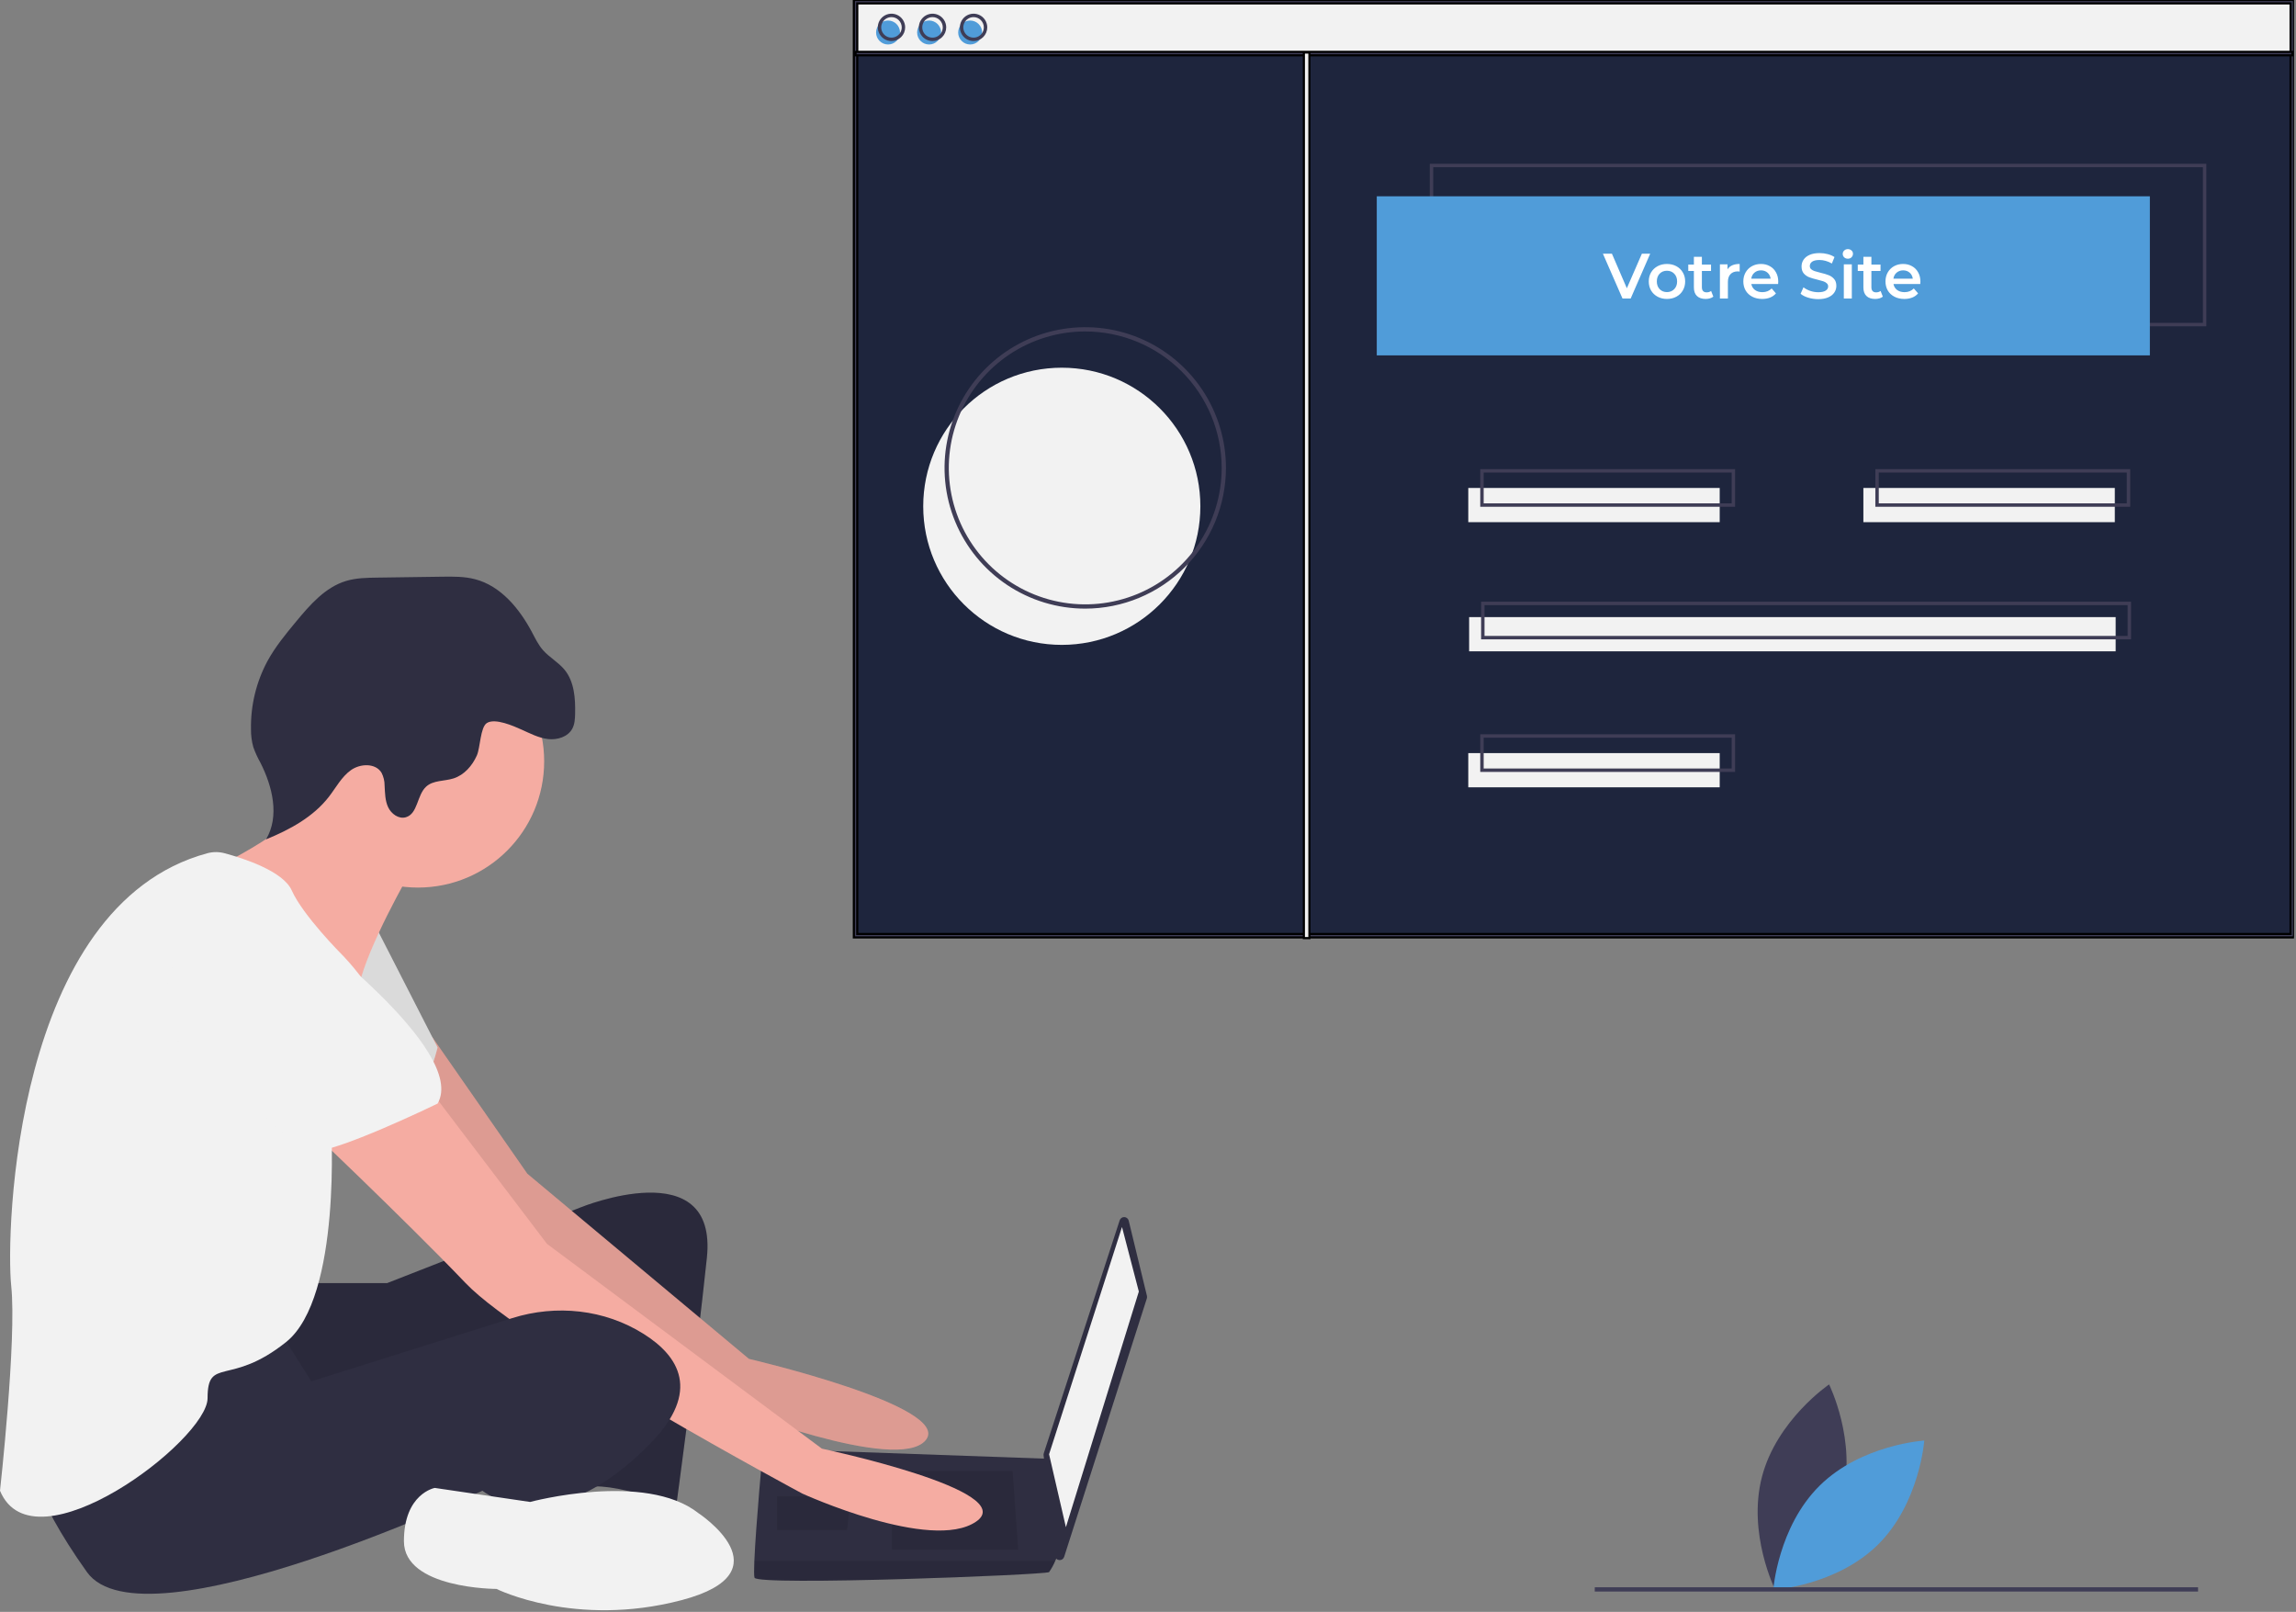 <svg width="1077" height="756" viewBox="0 0 1077 756" fill="none" xmlns="http://www.w3.org/2000/svg">
<rect x="0" y="0" width="1077" height="756" fill="#808080" stroke="none"/>
<g clip-path="url(#clip0)">
<rect x="401" y="26" width="674" height="413" fill="#1E253D"/>
<rect x="401" width="674" height="24" fill="#F2F2F2"/>
<path d="M864.146 702.423C857.161 729.021 832.687 745.643 832.687 745.643C832.687 745.643 819.536 719.141 826.521 692.543C833.506 665.945 857.98 649.323 857.98 649.323C857.98 649.323 871.13 675.825 864.146 702.423Z" fill="#3F3D56"/>
<path d="M853.552 696.797C833.989 716.124 831.801 745.628 831.801 745.628C831.801 745.628 861.329 743.796 880.892 724.469C900.454 705.142 902.643 675.638 902.643 675.638C902.643 675.638 873.114 677.469 853.552 696.797Z" fill="#509CD9"/>
<path d="M144.734 601.808H181.575L272.363 566.283C272.363 566.283 336.836 539.967 331.573 589.966C326.31 639.965 317.099 707.069 317.099 707.069C317.099 707.069 288.152 693.912 272.363 697.859C256.574 701.806 267.1 617.597 267.1 617.597C267.1 617.597 138.155 679.438 126.313 671.544C114.471 663.649 111.84 608.387 111.84 608.387L144.734 601.808Z" fill="#2F2E41"/>
<path opacity="0.1" d="M144.734 601.808H181.575L272.363 566.283C272.363 566.283 336.836 539.967 331.573 589.966C326.31 639.965 317.099 707.069 317.099 707.069C317.099 707.069 288.152 693.912 272.363 697.859C256.574 701.806 267.1 617.597 267.1 617.597C267.1 617.597 138.155 679.438 126.313 671.544C114.471 663.649 111.84 608.387 111.84 608.387L144.734 601.808Z" fill="black"/>
<path d="M202.778 486.434L247.364 550.494L351.309 637.334C351.309 637.334 447.36 659.702 434.202 675.491C421.045 691.28 340.783 659.702 340.783 659.702C340.783 659.702 221.048 572.861 217.101 566.283C213.154 559.704 169.734 497.863 169.734 497.863L202.778 486.434Z" fill="#F5ACA2"/>
<path opacity="0.1" d="M202.778 486.434L247.364 550.494L351.309 637.334C351.309 637.334 447.36 659.702 434.202 675.491C421.045 691.28 340.783 659.702 340.783 659.702C340.783 659.702 221.048 572.861 217.101 566.283C213.154 559.704 169.734 497.863 169.734 497.863L202.778 486.434Z" fill="black"/>
<path d="M176.312 434.706L205.259 491.284C205.259 491.284 198.68 518.915 188.154 521.547C177.628 524.178 132.892 487.337 132.892 487.337L176.312 434.706Z" fill="#F2F2F2"/>
<path opacity="0.1" d="M176.312 434.706L205.259 491.284C205.259 491.284 198.68 518.915 188.154 521.547C177.628 524.178 132.892 487.337 132.892 487.337L176.312 434.706Z" fill="black"/>
<path d="M529.451 572.514L538.002 607.786C538.097 608.179 538.082 608.591 537.959 608.976L499.171 730.188C499.018 730.668 498.704 731.08 498.283 731.357C497.862 731.634 497.359 731.758 496.857 731.709C496.355 731.659 495.886 731.439 495.527 731.086C495.168 730.732 494.941 730.266 494.884 729.765L489.518 682.546C489.483 682.232 489.515 681.915 489.613 681.615L525.215 572.351C525.364 571.895 525.657 571.5 526.051 571.226C526.444 570.952 526.916 570.814 527.395 570.832C527.874 570.851 528.334 571.025 528.705 571.328C529.076 571.632 529.338 572.048 529.451 572.514Z" fill="#2F2E41"/>
<path d="M526.306 575.493L534.2 605.756L499.99 716.28L492.096 682.07L526.306 575.493Z" fill="#F2F2F2"/>
<path d="M353.941 739.964C355.256 743.911 490.78 738.648 492.096 737.332C493.243 735.684 494.213 733.92 494.99 732.069C496.227 729.437 497.359 726.806 497.359 726.806L492.096 684.201L357.888 679.438C357.888 679.438 354.533 715.543 353.848 732.069C353.677 736.24 353.677 739.174 353.941 739.964Z" fill="#2F2E41"/>
<path opacity="0.1" d="M474.991 689.965L477.622 726.806H418.413V689.965H474.991Z" fill="black"/>
<path opacity="0.1" d="M398.677 701.806L399.03 701.736L397.361 717.596H364.467V701.806H398.677Z" fill="black"/>
<path opacity="0.1" d="M353.941 739.964C355.256 743.911 490.78 738.648 492.096 737.332C493.243 735.684 494.213 733.92 494.99 732.069H353.848C353.677 736.24 353.677 739.174 353.941 739.964Z" fill="black"/>
<path d="M196.049 416.286C228.749 416.286 255.258 389.777 255.258 357.076C255.258 324.376 228.749 297.867 196.049 297.867C163.348 297.867 136.839 324.376 136.839 357.076C136.839 389.777 163.348 416.286 196.049 416.286Z" fill="#F5ACA2"/>
<path d="M192.102 409.707C192.102 409.707 172.365 443.917 168.418 462.337C164.471 480.758 109.208 425.496 109.208 425.496L101.972 406.417C101.972 406.417 153.944 382.076 149.997 362.339C146.05 342.603 192.102 409.707 192.102 409.707Z" fill="#F5ACA2"/>
<path d="M202.628 512.336L256.574 583.388L385.519 679.438C385.519 679.438 478.938 699.175 457.886 713.648C436.834 728.122 376.309 700.491 376.309 700.491C376.309 700.491 246.048 630.755 218.417 601.808C190.786 572.862 139.471 524.178 139.471 524.178L202.628 512.336Z" fill="#F5ACA2"/>
<path d="M130.261 622.861L146.05 647.86L240.281 618.214C260.957 611.71 283.629 614.103 301.968 625.657C318.415 636.018 328.941 652.465 305.257 676.807C257.89 725.49 226.312 699.175 226.312 699.175C226.312 699.175 67.104 774.173 40.789 737.332C14.473 700.491 13.158 682.07 13.158 682.07C13.158 682.07 114.472 618.913 130.261 622.861Z" fill="#2F2E41"/>
<path d="M327.625 709.701C327.625 709.701 369.73 737.332 319.731 750.49C269.732 763.647 232.89 745.227 232.89 745.227C232.89 745.227 189.47 745.227 189.47 722.859C189.47 700.491 203.943 697.859 203.943 697.859L248.679 704.438C248.679 704.438 302.626 689.965 327.625 709.701Z" fill="#F2F2F2"/>
<path d="M244.621 342.182C248.651 343.978 252.647 346.105 257.029 346.626C261.41 347.148 266.399 345.618 268.472 341.723C269.592 339.619 269.72 337.145 269.772 334.762C269.931 327.537 269.408 319.726 264.83 314.135C261.916 310.576 257.662 308.333 254.646 304.861C252.485 302.373 251.047 299.358 249.498 296.449C243.632 285.432 234.947 274.844 222.876 271.668C217.836 270.341 212.548 270.406 207.337 270.48L176.94 270.909C172.02 270.978 167.026 271.059 162.317 272.482C152.533 275.441 145.409 283.668 138.884 291.537C134.003 297.423 129.109 303.371 125.446 310.083C120.194 319.879 117.538 330.857 117.732 341.97C117.691 344.82 118.059 347.662 118.824 350.408C119.72 352.926 120.829 355.363 122.141 357.692C127.841 368.889 131.226 382.874 124.806 393.674C135.958 389.119 146.992 383.146 154.348 373.607C157.639 369.339 160.22 364.343 164.606 361.212C168.992 358.08 176.138 357.809 178.952 362.405C179.919 364.264 180.417 366.331 180.403 368.427C180.608 371.877 180.602 375.46 182.065 378.591C183.528 381.722 187.012 384.248 190.339 383.312C196.067 381.698 195.519 372.906 199.931 368.912C203.282 365.878 208.452 366.458 212.757 365.081C217.773 363.477 221.536 359.132 223.681 354.322C225.311 350.666 225.287 341.099 228.371 339.119C232.239 336.636 241.036 340.583 244.621 342.182Z" fill="#2F2E41"/>
<path d="M97.272 400.176C99.935 399.465 102.74 399.472 105.4 400.197C113.846 402.464 132.78 408.467 136.839 417.601C142.103 429.443 160.523 447.864 160.523 447.864C160.523 447.864 185.523 472.863 180.26 489.968C174.997 507.073 155.26 526.81 155.26 526.81C155.26 526.81 160.523 608.387 134.208 629.439C107.893 650.492 97.367 636.018 97.367 655.755C97.367 675.491 15.789 737.332 0 699.175C0 699.175 7.895 628.124 5.263 603.124C2.669 578.485 6.466 424.759 97.272 400.176Z" fill="#F2F2F2"/>
<path d="M139.471 433.39C139.471 433.39 219.733 492.6 205.259 517.599C205.259 517.599 156.576 541.283 146.05 539.967C135.524 538.652 94.735 492.6 84.209 488.653C73.683 484.705 68.42 413.654 139.471 433.39Z" fill="#F2F2F2"/>
<path d="M498.064 302.458C533.962 302.458 563.064 273.356 563.064 237.458C563.064 201.559 533.962 172.458 498.064 172.458C462.165 172.458 433.064 201.559 433.064 237.458C433.064 273.356 462.165 302.458 498.064 302.458Z" fill="#F2F2F2"/>
<path d="M1034.93 153.041H670.681V76.821H1034.93V153.041ZM672.286 151.436H1033.33V78.426H672.286V151.436Z" fill="#3F3D56"/>
<path d="M1008.45 92.065H645.809V166.68H1008.45V92.065Z" fill="#509CD9"/>
<path d="M416.565 20.86C419.667 20.86 422.181 18.346 422.181 15.244C422.181 12.142 419.667 9.628 416.565 9.628C413.463 9.628 410.949 12.142 410.949 15.244C410.949 18.346 413.463 20.86 416.565 20.86Z" fill="#509CD9"/>
<path d="M435.82 20.86C438.922 20.86 441.437 18.346 441.437 15.244C441.437 12.142 438.922 9.628 435.82 9.628C432.719 9.628 430.204 12.142 430.204 15.244C430.204 18.346 432.719 20.86 435.82 20.86Z" fill="#509CD9"/>
<path d="M455.076 20.86C458.178 20.86 460.692 18.346 460.692 15.244C460.692 12.142 458.178 9.628 455.076 9.628C451.974 9.628 449.46 12.142 449.46 15.244C449.46 18.346 451.974 20.86 455.076 20.86Z" fill="#509CD9"/>
<path d="M1076.06 439.666H400.519V0H1076.06V439.666ZM402.123 438.061H1074.46V1.605H402.123V438.061Z" fill="#3F3D56"/>
<path d="M1076.06 439.666H400.519V0H1076.06V439.666ZM402.123 438.061H1074.46V1.605H402.123V438.061Z" stroke="black"/>
<path d="M1075.26 24.338H401.321V25.943H1075.26V24.338Z" fill="#3F3D56"/>
<path d="M1075.26 24.338H401.321V25.943H1075.26V24.338Z" stroke="black"/>
<path d="M418.17 19.256C416.9 19.256 415.659 18.879 414.604 18.174C413.548 17.468 412.726 16.466 412.24 15.293C411.754 14.12 411.627 12.83 411.874 11.585C412.122 10.34 412.733 9.196 413.631 8.298C414.529 7.401 415.672 6.789 416.917 6.542C418.162 6.294 419.453 6.421 420.626 6.907C421.799 7.393 422.801 8.216 423.506 9.271C424.212 10.327 424.588 11.568 424.588 12.837C424.586 14.539 423.909 16.17 422.706 17.373C421.503 18.577 419.871 19.253 418.17 19.256ZM418.17 8.023C417.218 8.023 416.287 8.305 415.495 8.834C414.704 9.363 414.087 10.115 413.722 10.995C413.358 11.874 413.263 12.842 413.448 13.776C413.634 14.71 414.092 15.568 414.766 16.241C415.439 16.914 416.297 17.373 417.23 17.558C418.164 17.744 419.132 17.649 420.012 17.284C420.891 16.92 421.643 16.303 422.172 15.511C422.701 14.72 422.983 13.789 422.983 12.837C422.982 11.561 422.474 10.337 421.572 9.435C420.669 8.532 419.446 8.025 418.17 8.023Z" fill="#3F3D56"/>
<path d="M437.425 19.256C436.156 19.256 434.915 18.879 433.859 18.174C432.804 17.468 431.981 16.466 431.495 15.293C431.009 14.12 430.882 12.83 431.13 11.585C431.378 10.34 431.989 9.196 432.887 8.298C433.784 7.401 434.928 6.789 436.173 6.542C437.418 6.294 438.708 6.421 439.881 6.907C441.054 7.393 442.057 8.216 442.762 9.271C443.467 10.327 443.844 11.568 443.844 12.837C443.842 14.539 443.165 16.17 441.961 17.373C440.758 18.577 439.127 19.253 437.425 19.256ZM437.425 8.023C436.473 8.023 435.542 8.305 434.751 8.834C433.959 9.363 433.342 10.115 432.978 10.995C432.613 11.874 432.518 12.842 432.704 13.776C432.889 14.71 433.348 15.568 434.021 16.241C434.694 16.914 435.552 17.373 436.486 17.558C437.42 17.744 438.388 17.649 439.267 17.284C440.147 16.92 440.899 16.303 441.428 15.511C441.957 14.72 442.239 13.789 442.239 12.837C442.237 11.561 441.73 10.337 440.827 9.435C439.925 8.532 438.701 8.025 437.425 8.023Z" fill="#3F3D56"/>
<path d="M456.681 19.255C455.411 19.255 454.17 18.879 453.115 18.174C452.059 17.468 451.236 16.466 450.751 15.293C450.265 14.12 450.138 12.83 450.385 11.585C450.633 10.34 451.244 9.196 452.142 8.298C453.04 7.401 454.183 6.789 455.428 6.542C456.673 6.294 457.964 6.421 459.137 6.907C460.31 7.393 461.312 8.216 462.017 9.271C462.723 10.327 463.099 11.568 463.099 12.837C463.097 14.539 462.42 16.17 461.217 17.373C460.014 18.577 458.382 19.253 456.681 19.255ZM456.681 8.023C455.728 8.023 454.798 8.305 454.006 8.834C453.214 9.363 452.597 10.115 452.233 10.995C451.869 11.874 451.773 12.842 451.959 13.776C452.145 14.71 452.603 15.568 453.277 16.241C453.95 16.914 454.808 17.373 455.741 17.558C456.675 17.744 457.643 17.649 458.523 17.284C459.402 16.92 460.154 16.303 460.683 15.511C461.212 14.72 461.494 13.789 461.494 12.837C461.493 11.561 460.985 10.337 460.083 9.435C459.18 8.532 457.957 8.025 456.681 8.023Z" fill="#3F3D56"/>
<path d="M614.214 25.14V24.64H613.714H612.109H611.609V25.14V439.486V439.986H612.109H613.714H614.214V439.486V25.14Z" fill="#F2F2F2" stroke="black"/>
<path d="M806.672 228.859H688.733V244.905H806.672V228.859Z" fill="#F2F2F2"/>
<path d="M992.006 228.859H874.067V244.905H992.006V228.859Z" fill="#F2F2F2"/>
<path d="M813.893 237.684H694.349V220.033H813.893V237.684ZM695.954 236.08H812.289V221.638H695.954V236.08Z" fill="#3F3D56"/>
<path d="M806.672 353.217H688.733V369.263H806.672V353.217Z" fill="#F2F2F2"/>
<path d="M813.893 362.042H694.349V344.392H813.893V362.042ZM695.954 360.438H812.289V345.996H695.954V360.438Z" fill="#3F3D56"/>
<path d="M992.407 289.433H689.134V305.479H992.407V289.433Z" fill="#F2F2F2"/>
<path d="M999.628 299.863H694.75V282.212H999.628V299.863ZM696.355 298.259H998.023V283.817H696.355V298.259Z" fill="#3F3D56"/>
<path d="M999.227 237.684H879.683V220.033H999.227V237.684ZM881.287 236.08H997.622V221.638H881.287V236.08Z" fill="#3F3D56"/>
<path d="M509.064 285.458C496.01 285.458 483.25 281.587 472.396 274.335C461.542 267.083 453.083 256.775 448.088 244.715C443.092 232.655 441.785 219.385 444.332 206.582C446.879 193.779 453.164 182.019 462.395 172.789C471.625 163.559 483.385 157.273 496.188 154.726C508.99 152.179 522.261 153.487 534.321 158.482C546.381 163.477 556.689 171.937 563.941 182.79C571.193 193.644 575.064 206.404 575.064 219.458C575.044 236.956 568.084 253.732 555.711 266.105C543.338 278.478 526.562 285.438 509.064 285.458ZM509.064 155.458C496.406 155.458 484.032 159.211 473.507 166.244C462.982 173.276 454.779 183.272 449.935 194.966C445.091 206.661 443.824 219.529 446.293 231.944C448.763 244.359 454.858 255.762 463.809 264.713C472.759 273.663 484.163 279.759 496.578 282.228C508.993 284.698 521.861 283.43 533.555 278.586C545.25 273.742 555.245 265.539 562.278 255.014C569.31 244.49 573.064 232.116 573.064 219.458C573.044 202.49 566.295 186.223 554.297 174.224C542.299 162.226 526.032 155.477 509.064 155.458Z" fill="#3F3D56"/>
<path d="M1031.06 744.458H748.064V746.458H1031.06V744.458Z" fill="#3F3D56"/>
<path d="M774.064 119L764.914 140H761.074L751.894 119H756.124L763.114 135.2L770.164 119H774.064ZM781.919 140.21C780.299 140.21 778.839 139.86 777.539 139.16C776.239 138.46 775.219 137.49 774.479 136.25C773.759 134.99 773.399 133.57 773.399 131.99C773.399 130.41 773.759 129 774.479 127.76C775.219 126.52 776.239 125.55 777.539 124.85C778.839 124.15 780.299 123.8 781.919 123.8C783.559 123.8 785.029 124.15 786.329 124.85C787.629 125.55 788.639 126.52 789.359 127.76C790.099 129 790.469 130.41 790.469 131.99C790.469 133.57 790.099 134.99 789.359 136.25C788.639 137.49 787.629 138.46 786.329 139.16C785.029 139.86 783.559 140.21 781.919 140.21ZM781.919 137C783.299 137 784.439 136.54 785.339 135.62C786.239 134.7 786.689 133.49 786.689 131.99C786.689 130.49 786.239 129.28 785.339 128.36C784.439 127.44 783.299 126.98 781.919 126.98C780.539 126.98 779.399 127.44 778.499 128.36C777.619 129.28 777.179 130.49 777.179 131.99C777.179 133.49 777.619 134.7 778.499 135.62C779.399 136.54 780.539 137 781.919 137ZM803.685 139.13C803.245 139.49 802.705 139.76 802.065 139.94C801.445 140.12 800.785 140.21 800.085 140.21C798.325 140.21 796.965 139.75 796.005 138.83C795.045 137.91 794.565 136.57 794.565 134.81V127.1H791.925V124.1H794.565V120.44H798.315V124.1H802.605V127.1H798.315V134.72C798.315 135.5 798.505 136.1 798.885 136.52C799.265 136.92 799.815 137.12 800.535 137.12C801.375 137.12 802.075 136.9 802.635 136.46L803.685 139.13ZM810.34 126.32C811.42 124.64 813.32 123.8 816.04 123.8V127.37C815.72 127.31 815.43 127.28 815.17 127.28C813.71 127.28 812.57 127.71 811.75 128.57C810.93 129.41 810.52 130.63 810.52 132.23V140H806.77V123.98H810.34V126.32ZM834.134 132.08C834.134 132.34 834.114 132.71 834.074 133.19H821.504C821.724 134.37 822.294 135.31 823.214 136.01C824.154 136.69 825.314 137.03 826.694 137.03C828.454 137.03 829.904 136.45 831.044 135.29L833.054 137.6C832.334 138.46 831.424 139.11 830.324 139.55C829.224 139.99 827.984 140.21 826.604 140.21C824.844 140.21 823.294 139.86 821.954 139.16C820.614 138.46 819.574 137.49 818.834 136.25C818.114 134.99 817.754 133.57 817.754 131.99C817.754 130.43 818.104 129.03 818.804 127.79C819.524 126.53 820.514 125.55 821.774 124.85C823.034 124.15 824.454 123.8 826.034 123.8C827.594 123.8 828.984 124.15 830.204 124.85C831.444 125.53 832.404 126.5 833.084 127.76C833.784 129 834.134 130.44 834.134 132.08ZM826.034 126.8C824.834 126.8 823.814 127.16 822.974 127.88C822.154 128.58 821.654 129.52 821.474 130.7H830.564C830.404 129.54 829.914 128.6 829.094 127.88C828.274 127.16 827.254 126.8 826.034 126.8ZM852.897 140.3C851.277 140.3 849.707 140.07 848.187 139.61C846.687 139.15 845.497 138.54 844.617 137.78L845.967 134.75C846.827 135.43 847.877 135.99 849.117 136.43C850.377 136.85 851.637 137.06 852.897 137.06C854.457 137.06 855.617 136.81 856.377 136.31C857.157 135.81 857.547 135.15 857.547 134.33C857.547 133.73 857.327 133.24 856.887 132.86C856.467 132.46 855.927 132.15 855.267 131.93C854.607 131.71 853.707 131.46 852.567 131.18C850.967 130.8 849.667 130.42 848.667 130.04C847.687 129.66 846.837 129.07 846.117 128.27C845.417 127.45 845.067 126.35 845.067 124.97C845.067 123.81 845.377 122.76 845.997 121.82C846.637 120.86 847.587 120.1 848.847 119.54C850.127 118.98 851.687 118.7 853.527 118.7C854.807 118.7 856.067 118.86 857.307 119.18C858.547 119.5 859.617 119.96 860.517 120.56L859.287 123.59C858.367 123.05 857.407 122.64 856.407 122.36C855.407 122.08 854.437 121.94 853.497 121.94C851.957 121.94 850.807 122.2 850.047 122.72C849.307 123.24 848.937 123.93 848.937 124.79C848.937 125.39 849.147 125.88 849.567 126.26C850.007 126.64 850.557 126.94 851.217 127.16C851.877 127.38 852.777 127.63 853.917 127.91C855.477 128.27 856.757 128.65 857.757 129.05C858.757 129.43 859.607 130.02 860.307 130.82C861.027 131.62 861.387 132.7 861.387 134.06C861.387 135.22 861.067 136.27 860.427 137.21C859.807 138.15 858.857 138.9 857.577 139.46C856.297 140.02 854.737 140.3 852.897 140.3ZM864.895 123.98H868.645V140H864.895V123.98ZM866.785 121.34C866.105 121.34 865.535 121.13 865.075 120.71C864.615 120.27 864.385 119.73 864.385 119.09C864.385 118.45 864.615 117.92 865.075 117.5C865.535 117.06 866.105 116.84 866.785 116.84C867.465 116.84 868.035 117.05 868.495 117.47C868.955 117.87 869.185 118.38 869.185 119C869.185 119.66 868.955 120.22 868.495 120.68C868.055 121.12 867.485 121.34 866.785 121.34ZM883.196 139.13C882.756 139.49 882.216 139.76 881.576 139.94C880.956 140.12 880.296 140.21 879.596 140.21C877.836 140.21 876.476 139.75 875.516 138.83C874.556 137.91 874.076 136.57 874.076 134.81V127.1H871.436V124.1H874.076V120.44H877.826V124.1H882.116V127.1H877.826V134.72C877.826 135.5 878.016 136.1 878.396 136.52C878.776 136.92 879.326 137.12 880.046 137.12C880.886 137.12 881.586 136.9 882.146 136.46L883.196 139.13ZM900.814 132.08C900.814 132.34 900.794 132.71 900.754 133.19H888.184C888.404 134.37 888.974 135.31 889.894 136.01C890.834 136.69 891.994 137.03 893.374 137.03C895.134 137.03 896.584 136.45 897.724 135.29L899.734 137.6C899.014 138.46 898.104 139.11 897.004 139.55C895.904 139.99 894.664 140.21 893.284 140.21C891.524 140.21 889.974 139.86 888.634 139.16C887.294 138.46 886.254 137.49 885.514 136.25C884.794 134.99 884.434 133.57 884.434 131.99C884.434 130.43 884.784 129.03 885.484 127.79C886.204 126.53 887.194 125.55 888.454 124.85C889.714 124.15 891.134 123.8 892.714 123.8C894.274 123.8 895.664 124.15 896.884 124.85C898.124 125.53 899.084 126.5 899.764 127.76C900.464 129 900.814 130.44 900.814 132.08ZM892.714 126.8C891.514 126.8 890.494 127.16 889.654 127.88C888.834 128.58 888.334 129.52 888.154 130.7H897.244C897.084 129.54 896.594 128.6 895.774 127.88C894.954 127.16 893.934 126.8 892.714 126.8Z" fill="white"/>
</g>
<defs>
<clipPath id="clip0">
<rect width="1076.06" height="755.228" fill="white"/>
</clipPath>
</defs>
</svg>
